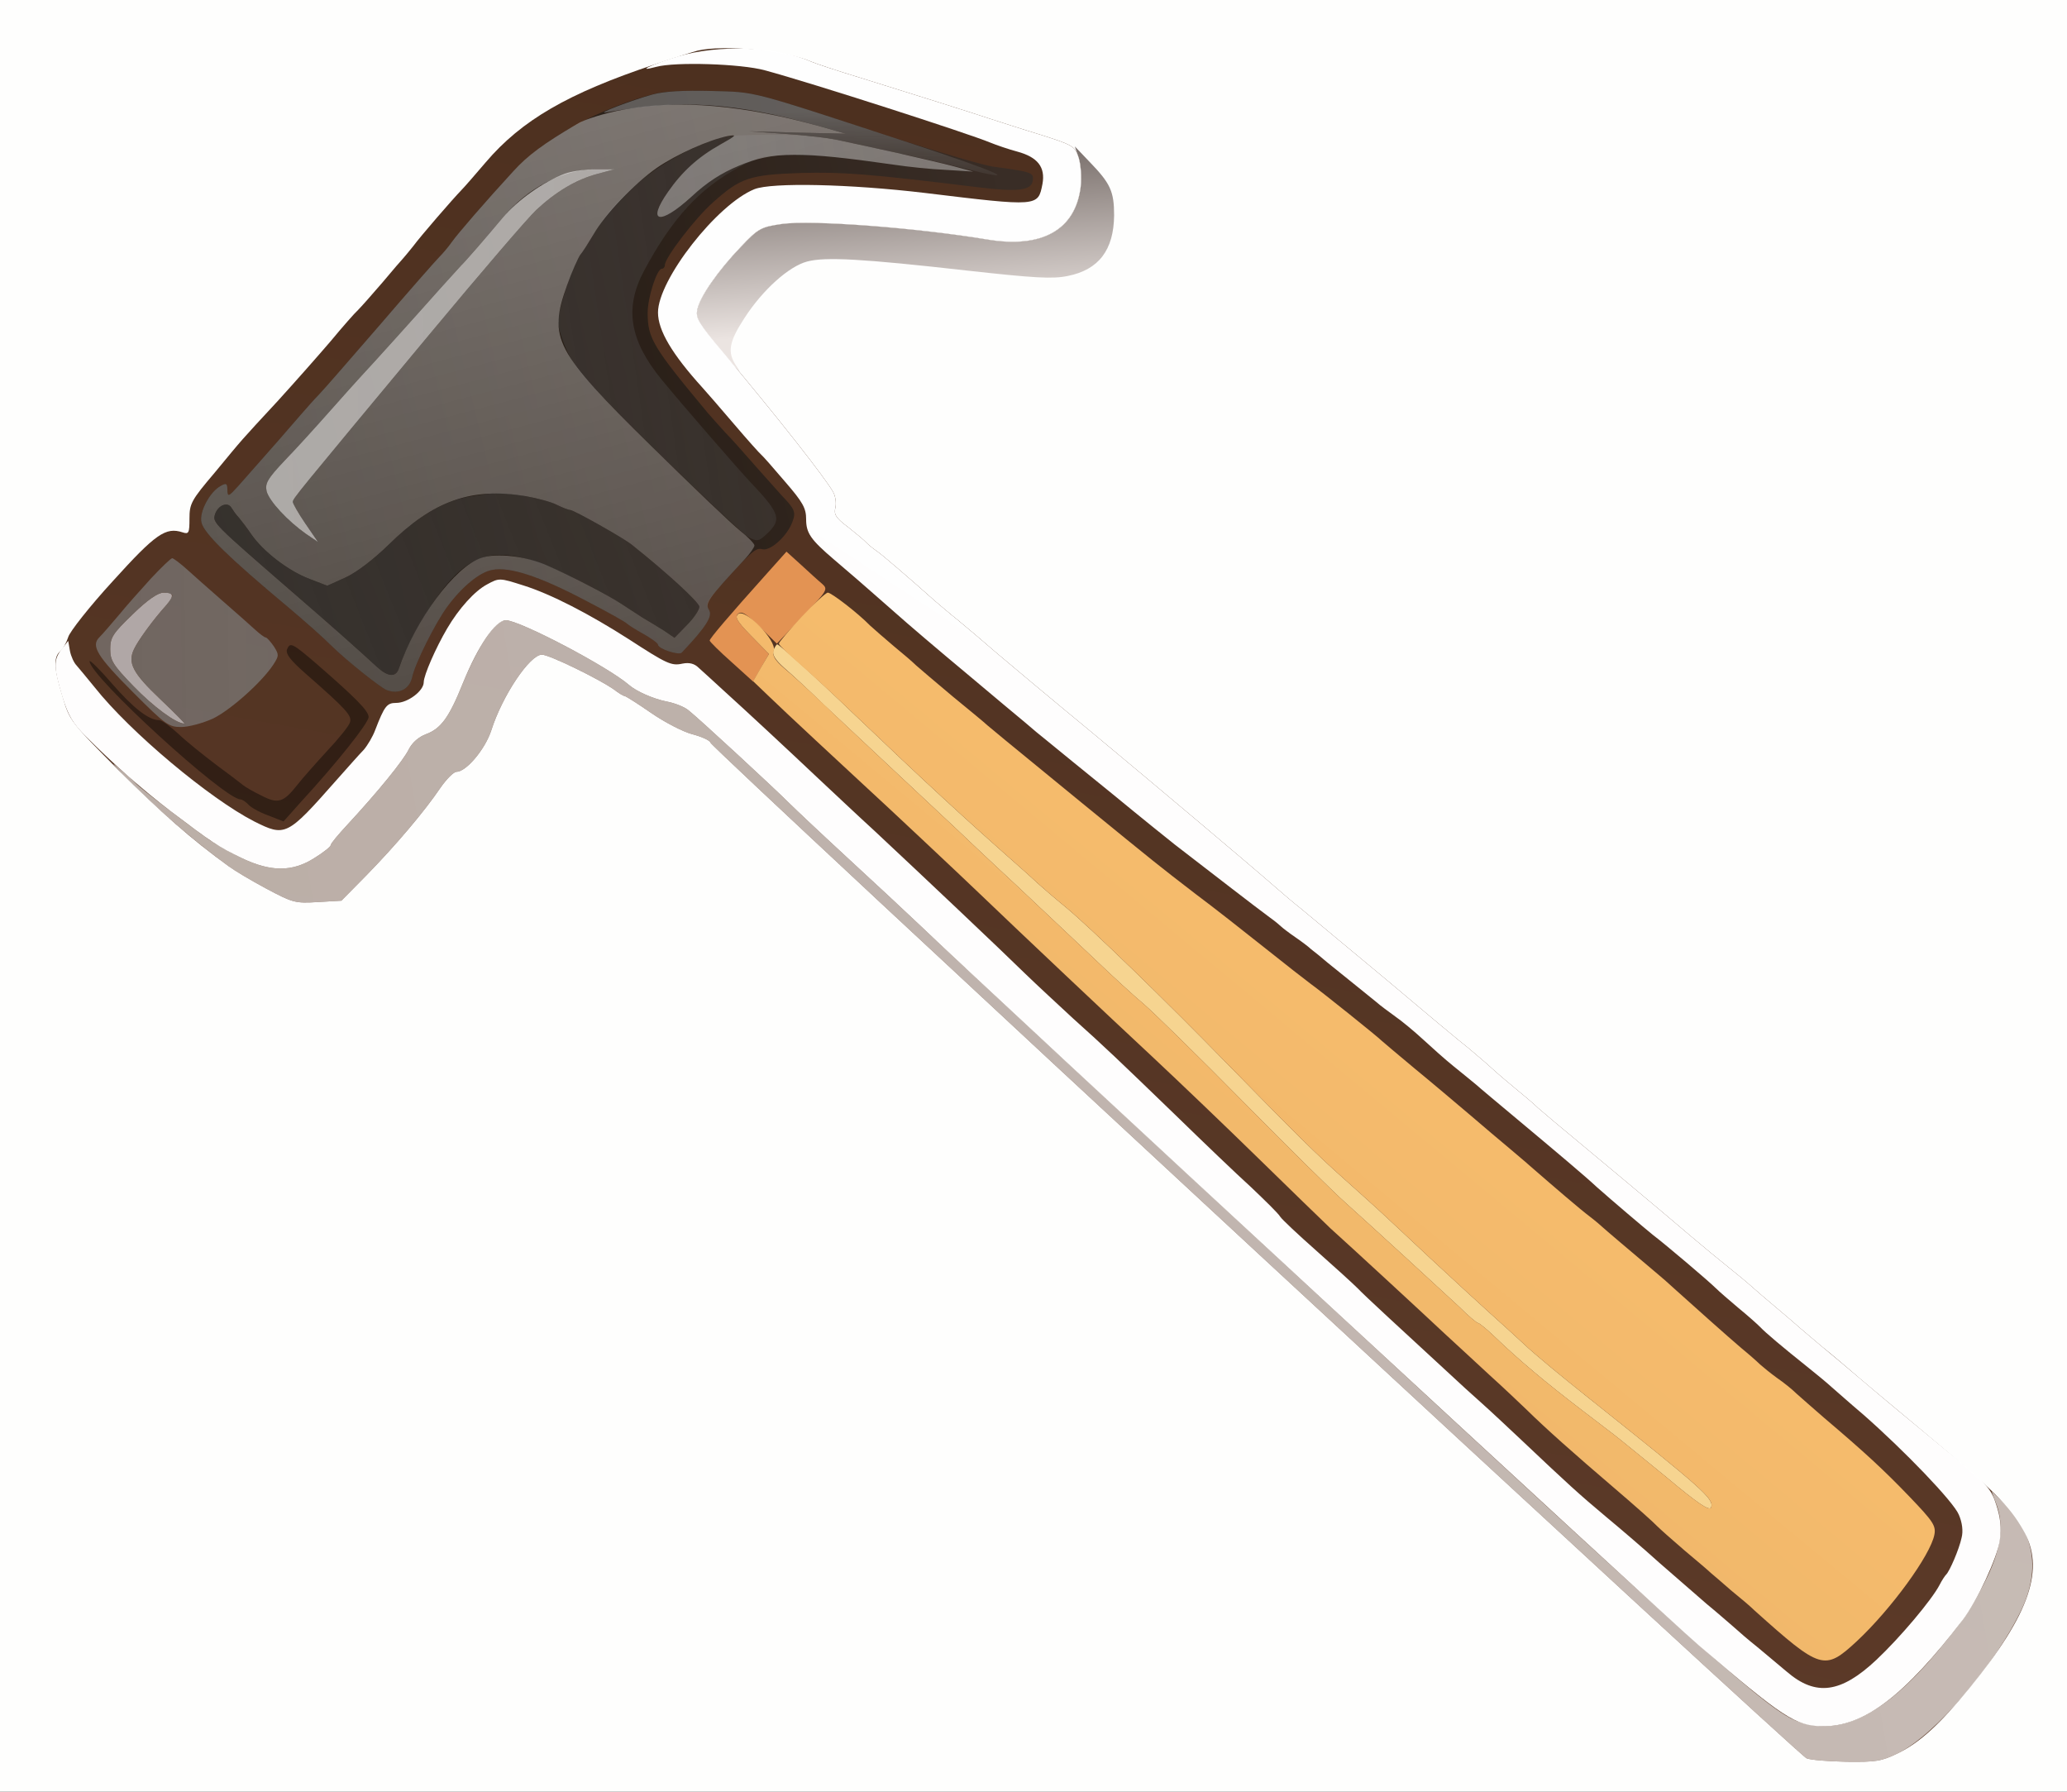 <?xml version="1.0" standalone="no"?>
<!DOCTYPE svg PUBLIC "-//W3C//DTD SVG 20010904//EN"
 "http://www.w3.org/TR/2001/REC-SVG-20010904/DTD/svg10.dtd">
<svg version="1.0" xmlns="http://www.w3.org/2000/svg"
 width="600pt" height="520pt" viewBox="0 0 600 520"
 preserveAspectRatio="xMidYMid meet">
<rect x="0" y="0" width="600" height="520" fill="#333333" stroke="none"/>
<defs>
<linearGradient id="grad_0" x1="0%" y1="100%" x2="100%" y2="100%">
<stop offset="0%" style="stop-color:rgb(254, 254, 253); stop-opacity:1"/>
<stop offset="100%" style="stop-color:rgb(254, 254, 253); stop-opacity:1"/>
</linearGradient>
<linearGradient id="grad_1" x1="35%" y1="100%" x2="17%" y2="15%">
<stop offset="0%" style="stop-color:rgb(77, 48, 31); stop-opacity:1"/>
<stop offset="100%" style="stop-color:rgb(92, 58, 40); stop-opacity:1"/>
</linearGradient>
<linearGradient id="grad_2" x1="0%" y1="99%" x2="100%" y2="99%">
<stop offset="0%" style="stop-color:rgb(246, 212, 144); stop-opacity:1"/>
<stop offset="100%" style="stop-color:rgb(246, 212, 144); stop-opacity:1"/>
</linearGradient>
<linearGradient id="grad_3" x1="90%" y1="100%" x2="99%" y2="28%">
<stop offset="0%" style="stop-color:rgb(121, 111, 107); stop-opacity:1"/>
<stop offset="100%" style="stop-color:rgb(235, 228, 225); stop-opacity:1"/>
</linearGradient>
<linearGradient id="grad_4" x1="0%" y1="64%" x2="100%" y2="64%">
<stop offset="0%" style="stop-color:rgb(176, 167, 166); stop-opacity:1"/>
<stop offset="100%" style="stop-color:rgb(176, 167, 166); stop-opacity:1"/>
</linearGradient>
<linearGradient id="grad_5" x1="0%" y1="28%" x2="104%" y2="46%">
<stop offset="0%" style="stop-color:rgb(26, 17, 9); stop-opacity:1"/>
<stop offset="100%" style="stop-color:rgb(57, 45, 38); stop-opacity:1"/>
</linearGradient>
<linearGradient id="grad_6" x1="0%" y1="32%" x2="100%" y2="32%">
<stop offset="0%" style="stop-color:rgb(227, 147, 83); stop-opacity:1"/>
<stop offset="100%" style="stop-color:rgb(227, 147, 83); stop-opacity:1"/>
</linearGradient>
<linearGradient id="grad_7" x1="89%" y1="0%" x2="101%" y2="13%">
<stop offset="0%" style="stop-color:rgb(241, 184, 107); stop-opacity:1"/>
<stop offset="100%" style="stop-color:rgb(245, 187, 108); stop-opacity:1"/>
</linearGradient>
<linearGradient id="grad_8" x1="0%" y1="50%" x2="99%" y2="51%">
<stop offset="0%" style="stop-color:rgb(127, 127, 127); stop-opacity:0.656"/>
<stop offset="100%" style="stop-color:rgb(127, 127, 127); stop-opacity:0.69"/>
</linearGradient>
<linearGradient id="grad_9" x1="0%" y1="91%" x2="100%" y2="91%">
<stop offset="0%" style="stop-color:rgb(0, 0, 0); stop-opacity:0.415"/>
<stop offset="100%" style="stop-color:rgb(0, 0, 0); stop-opacity:0.415"/>
</linearGradient>
<linearGradient id="grad_10" x1="8%" y1="52%" x2="44%" y2="100%">
<stop offset="0%" style="stop-color:rgb(255, 255, 255); stop-opacity:0.993"/>
<stop offset="100%" style="stop-color:rgb(255, 255, 255); stop-opacity:0.995"/>
</linearGradient>
<linearGradient id="grad_11" x1="0%" y1="88%" x2="96%" y2="98%">
<stop offset="0%" style="stop-color:rgb(255, 255, 255); stop-opacity:0.596"/>
<stop offset="100%" style="stop-color:rgb(255, 255, 255); stop-opacity:0.658"/>
</linearGradient>
<linearGradient id="grad_12" x1="100%" y1="91%" x2="-4%" y2="76%">
<stop offset="0%" style="stop-color:rgb(85, 85, 85); stop-opacity:0.186"/>
<stop offset="100%" style="stop-color:rgb(85, 85, 85); stop-opacity:0.365"/>
</linearGradient>
<linearGradient id="grad_13" x1="62%" y1="6%" x2="33%" y2="90%">
<stop offset="0%" style="stop-color:rgb(255, 255, 255); stop-opacity:0.226"/>
<stop offset="100%" style="stop-color:rgb(255, 255, 255); stop-opacity:0.377"/>
</linearGradient>
<linearGradient id="grad_14" x1="100%" y1="100%" x2="-3%" y2="97%">
<stop offset="0%" style="stop-color:rgb(255, 255, 255); stop-opacity:0.618"/>
<stop offset="100%" style="stop-color:rgb(255, 255, 255); stop-opacity:0.639"/>
</linearGradient>
<linearGradient id="grad_15" x1="96%" y1="0%" x2="98%" y2="75%">
<stop offset="0%" style="stop-color:rgb(127, 127, 127); stop-opacity:0.067"/>
<stop offset="100%" style="stop-color:rgb(127, 127, 127); stop-opacity:0.624"/>
</linearGradient>
<linearGradient id="grad_16" x1="100%" y1="40%" x2="1%" y2="25%">
<stop offset="0%" style="stop-color:rgb(85, 85, 85); stop-opacity:0.331"/>
<stop offset="100%" style="stop-color:rgb(85, 85, 85); stop-opacity:0.489"/>
</linearGradient>
</defs>
<g transform="translate(0,520) scale(0.1,-0.1)"
fill="url(#grad_0)" stroke="none">
<g>
<path d="M0 2600 l0 -2600 3000 0 3000 0 0 2600 0 2600 -3000 0 -3000 0 0
-2600z"/>
</g>
</g>
<g transform="translate(0,520) scale(0.1,-0.1)"
fill="url(#grad_1)" stroke="none">
<g>
<path d="M2025 5053 c-11 -3 -67 -20 -125 -40 -252 -84 -386 -162 -490 -284
-30 -35 -61 -71 -70 -80 -27 -28 -118 -133 -141 -164 -13 -16 -26 -32 -29 -35
-3 -3 -30 -34 -60 -70 -30 -35 -62 -71 -71 -80 -9 -8 -45 -49 -79 -90 -35 -41
-104 -119 -154 -174 -112 -121 -97 -104 -183 -208 -68 -80 -73 -90 -73 -133 0
-42 -2 -46 -20 -40 -49 16 -78 -4 -202 -141 -68 -74 -126 -148 -130 -163 -5
-16 -15 -34 -23 -41 -20 -17 -19 -49 7 -133 20 -69 25 -74 162 -212 122 -122
212 -201 321 -280 15 -11 63 -40 108 -64 77 -41 84 -43 149 -39 l69 4 73 74
c85 87 168 185 214 253 18 26 39 47 47 47 28 0 83 65 101 120 32 101 112 220
147 220 21 0 163 -69 209 -101 14 -11 28 -19 31 -19 3 0 38 -22 77 -49 39 -27
93 -55 120 -62 27 -7 51 -18 52 -24 4 -17 3158 -2939 3182 -2948 12 -5 64 -9
116 -10 85 -1 101 1 150 25 63 31 121 84 207 189 176 216 221 348 155 460 -41
71 -85 114 -284 280 -100 83 -199 166 -218 183 -20 17 -55 47 -79 66 -23 19
-52 44 -65 55 -12 11 -44 38 -70 60 -26 22 -58 49 -70 60 -12 11 -42 36 -66
55 -24 19 -76 62 -115 95 -58 50 -307 258 -394 330 -13 11 -34 29 -47 40 -12
12 -41 36 -64 55 -23 19 -55 46 -70 60 -15 14 -45 39 -66 57 -22 17 -130 107
-240 200 -111 92 -221 184 -244 203 -24 19 -57 47 -74 62 -94 82 -357 303
-536 452 -113 93 -237 197 -276 230 -39 34 -90 77 -113 96 -24 19 -53 44 -66
55 -82 73 -151 132 -169 145 -12 8 -25 19 -31 25 -5 6 -29 26 -53 45 -36 27
-42 37 -37 57 3 13 0 33 -6 44 -21 39 -161 217 -322 409 -67 79 -78 97 -73
120 7 38 60 114 126 183 52 55 59 58 120 67 87 12 390 -11 595 -45 160 -27
257 28 272 153 3 28 0 65 -6 85 -11 33 -16 36 -114 67 -56 17 -120 38 -142 45
-51 17 -225 72 -380 120 -66 20 -129 41 -140 46 -71 32 -254 50 -330 32z"/>
</g>
</g>
<g transform="translate(0,520) scale(0.1,-0.1)"
fill="url(#grad_2)" stroke="none">
<g>
<path d="M2245 3313 c-4 -13 5 -28 32 -52 21 -18 72 -65 113 -105 41 -39 136
-127 209 -196 74 -69 151 -141 171 -160 20 -19 101 -96 181 -170 79 -74 182
-172 229 -216 47 -45 110 -103 140 -128 30 -26 161 -154 290 -285 129 -131
262 -262 296 -292 90 -81 272 -248 329 -301 27 -27 52 -48 56 -48 3 0 24 -17
45 -37 74 -71 149 -134 259 -218 33 -25 73 -56 89 -68 16 -12 84 -68 153 -124
93 -78 125 -99 130 -88 9 25 -22 52 -352 315 -77 61 -163 132 -190 158 -28 26
-73 67 -100 91 -28 25 -106 97 -174 160 -68 64 -136 127 -151 141 -15 14 -60
54 -100 90 -82 73 -135 126 -331 326 -189 194 -403 401 -474 460 -33 27 -69
58 -81 69 -12 11 -39 36 -61 55 -153 135 -261 234 -483 446 -105 101 -208 194
-214 194 -2 0 -7 -8 -11 -17z"/>
</g>
</g>
<g transform="translate(0,520) scale(0.1,-0.1)"
fill="url(#grad_3)" stroke="none">
<g>
<path d="M3131 4742 c7 -19 9 -56 6 -84 -15 -125 -112 -180 -272 -153 -205 34
-508 57 -595 45 -61 -9 -68 -12 -120 -67 -66 -68 -119 -145 -126 -183 -5 -22
4 -39 47 -91 63 -77 90 -105 65 -69 -25 38 -20 68 25 137 53 82 129 150 182
164 53 14 160 8 462 -26 198 -22 250 -25 294 -16 91 18 134 76 135 176 0 70
-11 93 -71 155 l-43 45 11 -33z"/>
</g>
</g>
<g transform="translate(0,520) scale(0.1,-0.1)"
fill="url(#grad_4)" stroke="none">
<g>
<path d="M385 3417 c-58 -56 -65 -67 -65 -101 0 -33 8 -46 68 -108 56 -58 123
-108 147 -108 3 0 -29 32 -70 71 -80 76 -95 105 -76 145 11 24 55 85 94 128
23 27 22 36 -8 36 -16 0 -46 -20 -90 -63z"/>
</g>
</g>
<g transform="translate(0,520) scale(0.1,-0.1)"
fill="url(#grad_5)" stroke="none">
<g>
<path d="M1905 4929 c-158 -39 -329 -132 -415 -226 -80 -87 -163 -183 -179
-206 -9 -13 -25 -32 -36 -43 -11 -11 -90 -101 -175 -200 -85 -98 -163 -188
-175 -200 -11 -11 -35 -38 -54 -60 -30 -35 -78 -90 -178 -203 -30 -33 -32 -34
-33 -13 0 19 -3 21 -19 12 -32 -17 -64 -77 -56 -107 8 -32 80 -102 250 -244
51 -43 102 -88 129 -115 43 -42 142 -121 159 -127 35 -13 65 3 73 36 8 40 68
160 103 207 42 57 94 100 130 106 50 10 138 -19 269 -88 64 -33 119 -64 122
-68 3 -3 24 -17 48 -30 23 -13 42 -27 42 -31 0 -12 61 -32 69 -23 72 76 90
106 79 124 -10 16 -6 25 31 67 94 105 105 114 124 109 23 -6 72 38 87 79 11
28 7 38 -30 76 -8 9 -42 47 -75 84 -33 38 -73 83 -90 100 -16 18 -39 43 -50
56 -160 192 -175 217 -175 291 0 45 27 128 41 128 5 0 9 5 9 11 0 21 88 136
139 181 80 72 107 81 256 86 122 3 193 -2 510 -41 120 -15 159 -10 163 19 3
23 -2 25 -113 40 -27 3 -158 42 -290 84 -431 141 -398 132 -530 136 -66 2
-138 -1 -160 -7z"/>
</g>
</g>
<g transform="translate(0,520) scale(0.1,-0.1)"
fill="url(#grad_6)" stroke="none">
<g>
<path d="M2223 3532 c-105 -117 -163 -185 -163 -191 0 -3 28 -31 63 -62 l63
-57 23 40 23 40 -51 52 c-40 41 -49 54 -39 64 10 10 23 2 63 -37 l50 -49 75
79 c73 76 74 79 56 95 -11 9 -38 34 -61 55 l-42 38 -60 -67z"/>
</g>
</g>
<g transform="translate(0,520) scale(0.1,-0.1)"
fill="url(#grad_7)" stroke="none">
<g>
<path d="M2326 3409 c-36 -39 -66 -74 -65 -77 0 -4 26 -29 57 -56 31 -27 100
-90 152 -140 222 -212 330 -311 483 -446 22 -19 49 -44 61 -55 12 -11 48 -42
81 -69 71 -59 285 -266 474 -460 196 -200 249 -253 331 -326 40 -36 85 -76
100 -90 15 -14 83 -77 151 -141 68 -63 146 -135 174 -160 27 -24 72 -65 100
-91 27 -26 113 -97 190 -158 330 -263 361 -290 352 -315 -5 -11 -37 10 -130
88 -69 56 -137 112 -153 124 -16 12 -56 43 -89 68 -110 84 -185 147 -259 218
-21 20 -42 37 -45 37 -4 0 -29 21 -56 48 -57 53 -239 220 -329 301 -34 30
-167 161 -296 292 -129 131 -260 259 -290 285 -30 25 -93 83 -140 128 -47 44
-150 142 -229 216 -80 74 -161 151 -181 170 -20 19 -97 91 -171 160 -73 69
-168 157 -209 197 -41 39 -92 86 -113 103 -28 24 -36 38 -31 52 9 29 -83 123
-103 106 -11 -9 -4 -21 37 -63 l52 -53 -23 -39 -23 -40 46 -44 c41 -40 221
-207 287 -268 44 -40 271 -253 326 -306 121 -116 370 -351 500 -472 77 -72
215 -204 307 -294 92 -90 187 -182 210 -204 71 -64 267 -245 332 -306 34 -31
92 -85 130 -120 39 -35 86 -80 106 -99 58 -57 138 -128 255 -228 61 -52 117
-102 125 -111 9 -9 45 -41 80 -71 36 -30 70 -59 76 -65 6 -5 33 -28 58 -50 26
-21 58 -48 70 -60 191 -171 202 -175 295 -89 100 93 215 251 226 310 5 26 -4
39 -72 110 -76 79 -129 128 -248 229 -32 28 -69 60 -81 71 -12 12 -37 32 -56
45 -18 13 -40 31 -49 39 -8 8 -33 30 -55 48 -40 34 -144 127 -194 172 -15 14
-40 36 -56 49 -70 59 -149 126 -154 131 -3 3 -18 16 -35 29 -28 21 -107 89
-161 136 -12 11 -44 38 -70 60 -26 22 -80 67 -118 100 -39 33 -111 94 -161
135 -49 41 -92 77 -95 80 -7 8 -170 139 -206 165 -15 11 -75 58 -134 105 -59
47 -148 117 -199 155 -113 87 -108 83 -331 265 -236 193 -260 213 -274 225 -6
6 -51 43 -101 84 -49 41 -97 82 -106 90 -9 9 -38 34 -65 56 -26 22 -57 49 -69
60 -35 36 -112 95 -122 95 -6 0 -40 -32 -77 -71z"/>
</g>
</g>
<g transform="translate(0,520) scale(0.1,-0.1)"
fill="url(#grad_8)" stroke="none">
<g>
<path d="M439 3522 c-30 -33 -72 -80 -94 -107 -22 -26 -47 -55 -56 -64 -26
-25 -8 -55 100 -163 91 -91 101 -98 137 -98 21 0 62 11 91 24 51 24 144 107
177 158 16 25 16 28 1 52 -10 14 -20 26 -24 26 -3 0 -17 10 -31 23 -14 13 -56
50 -95 84 -38 33 -85 75 -104 92 -19 17 -38 31 -41 31 -4 0 -31 -26 -61 -58z
m61 -50 c0 -5 -8 -17 -17 -28 -39 -43 -83 -104 -94 -128 -19 -40 -4 -69 76
-145 41 -39 73 -71 70 -71 -24 0 -91 50 -147 108 -60 62 -68 75 -68 108 0 34
7 45 65 101 44 43 74 63 90 63 14 0 25 -4 25 -8z"/>
</g>
</g>
<g transform="translate(0,520) scale(0.1,-0.1)"
fill="url(#grad_9)" stroke="none">
<g>
<path d="M833 3315 c-4 -13 10 -31 53 -69 120 -105 136 -123 130 -142 -3 -11
-33 -48 -67 -84 -33 -36 -72 -80 -86 -98 -40 -51 -56 -56 -104 -31 -23 11 -47
25 -53 30 -6 5 -41 32 -78 59 -37 28 -87 68 -110 90 -24 22 -49 40 -56 40 -30
0 -74 34 -136 105 -36 42 -66 71 -66 66 0 -43 392 -401 438 -401 5 0 15 -7 22
-14 6 -8 32 -23 57 -32 l46 -18 49 55 c106 115 198 231 198 248 0 18 -38 56
-153 156 -69 59 -75 62 -84 40z"/>
</g>
</g>
<g transform="translate(0,520) scale(0.1,-0.1)"
fill="url(#grad_10)" stroke="none">
<g>
<path d="M1967 5036 c-73 -22 -126 -47 -62 -30 55 15 246 9 315 -10 134 -36
593 -184 655 -210 17 -7 52 -19 78 -26 59 -16 82 -45 73 -94 -13 -66 -11 -66
-341 -26 -218 26 -444 31 -495 11 -109 -44 -280 -263 -280 -358 0 -52 41 -121
129 -218 10 -11 51 -58 91 -105 40 -47 76 -87 80 -90 4 -3 34 -37 68 -77 53
-61 62 -78 62 -110 0 -40 13 -59 81 -117 19 -16 50 -43 70 -60 20 -17 67 -59
105 -92 38 -34 132 -114 209 -178 77 -65 154 -129 172 -144 17 -15 46 -39 65
-54 18 -15 103 -84 188 -153 85 -70 166 -135 180 -146 122 -94 225 -174 275
-211 17 -12 32 -25 35 -28 3 -3 21 -17 40 -30 19 -13 40 -29 46 -35 7 -5 29
-23 49 -40 50 -40 115 -93 140 -113 11 -10 36 -28 55 -42 19 -13 55 -43 80
-66 25 -23 65 -59 90 -79 25 -20 54 -44 65 -53 11 -10 65 -55 120 -101 110
-92 197 -165 230 -196 44 -39 137 -118 163 -139 37 -28 163 -135 183 -155 9
-9 38 -34 64 -56 27 -22 55 -47 64 -56 16 -17 61 -55 141 -119 24 -19 54 -44
66 -55 13 -11 53 -47 91 -79 121 -106 264 -255 279 -292 10 -23 13 -48 8 -67
-7 -33 -35 -98 -45 -107 -3 -3 -12 -16 -19 -30 -23 -44 -115 -153 -183 -217
-103 -97 -176 -107 -260 -35 -24 20 -63 53 -86 72 -24 19 -53 44 -65 55 -13
11 -49 43 -82 70 -32 28 -94 82 -138 120 -43 39 -112 98 -153 132 -78 65 -116
100 -246 223 -44 41 -85 80 -91 85 -6 6 -39 35 -72 65 -216 199 -291 268 -313
291 -14 14 -69 64 -121 110 -52 46 -99 90 -104 98 -5 9 -44 47 -85 86 -42 38
-139 131 -216 206 -174 168 -204 197 -301 284 -42 39 -105 97 -139 130 -64 63
-302 288 -438 415 -45 41 -117 109 -162 151 -90 85 -205 192 -279 259 -27 25
-58 53 -68 62 -12 12 -27 16 -47 12 -32 -7 -45 -1 -156 71 -114 73 -226 131
-306 156 -69 22 -70 22 -105 3 -36 -19 -82 -70 -116 -128 -33 -56 -68 -136
-68 -156 0 -25 -46 -60 -80 -60 -27 0 -34 -9 -61 -79 -7 -19 -22 -44 -33 -57
-12 -12 -48 -53 -81 -90 -142 -161 -147 -163 -237 -118 -129 66 -360 259 -463
389 -22 27 -46 56 -53 64 -7 7 -16 26 -19 42 l-5 29 -19 -24 c-24 -31 -24 -52
2 -138 17 -55 31 -79 69 -116 84 -84 163 -153 245 -216 120 -91 138 -103 206
-136 85 -41 148 -41 212 0 26 16 47 33 47 37 0 5 22 31 48 59 88 95 164 188
179 220 10 19 28 35 49 43 44 16 68 49 108 149 44 108 94 181 124 182 40 0
297 -135 358 -188 22 -19 70 -40 109 -48 22 -4 51 -15 63 -25 25 -19 247 -224
292 -269 14 -14 88 -84 165 -155 77 -71 174 -161 215 -200 198 -190 2159
-2003 2261 -2090 245 -210 281 -234 360 -235 120 -1 237 88 406 308 42 55 101
182 108 232 5 36 2 65 -10 102 -16 50 -26 61 -163 173 -80 66 -180 149 -222
185 -42 36 -96 81 -119 100 -23 19 -52 44 -65 55 -12 11 -44 38 -70 60 -26 22
-58 49 -70 60 -12 11 -42 36 -66 55 -24 19 -76 62 -115 95 -58 50 -307 258
-394 330 -13 11 -34 29 -47 40 -12 12 -41 36 -64 55 -23 19 -55 46 -70 60 -15
14 -45 39 -66 57 -22 17 -130 107 -240 200 -111 92 -221 184 -244 203 -24 19
-57 47 -74 62 -94 82 -357 303 -536 452 -113 93 -237 197 -276 230 -39 34 -90
77 -113 96 -24 19 -53 44 -66 55 -82 73 -151 132 -169 145 -12 8 -25 19 -31
25 -5 6 -29 26 -53 45 -36 27 -42 37 -37 57 3 13 0 33 -6 44 -21 39 -161 217
-322 409 -67 79 -78 97 -73 120 7 38 60 114 126 183 52 55 59 58 120 67 87 12
390 -11 595 -45 160 -27 257 28 272 153 3 28 0 65 -6 85 -11 33 -16 36 -114
67 -56 17 -120 38 -142 45 -51 17 -225 72 -380 120 -66 20 -129 41 -140 46
-98 44 -267 51 -388 15z"/>
</g>
</g>
<g transform="translate(0,520) scale(0.1,-0.1)"
fill="url(#grad_11)" stroke="none">
<g>
<path d="M1411 3349 c-19 -27 -49 -86 -67 -131 -40 -100 -64 -133 -108 -149
-21 -8 -39 -24 -49 -43 -15 -32 -91 -125 -179 -220 -26 -28 -48 -54 -48 -59 0
-4 -21 -21 -47 -37 -64 -41 -127 -41 -212 0 -35 17 -77 41 -94 53 -63 44 -202
151 -212 163 -5 6 -30 28 -55 49 -25 21 -2 -5 50 -56 83 -82 183 -167 275
-234 15 -11 63 -40 108 -64 77 -41 84 -43 149 -39 l69 4 73 74 c85 87 168 185
214 253 18 26 39 47 47 47 28 0 83 65 101 120 32 101 112 220 147 220 21 0
163 -69 209 -101 14 -11 28 -19 31 -19 3 0 38 -22 77 -49 39 -27 93 -55 120
-62 27 -7 51 -18 52 -24 4 -17 3158 -2939 3182 -2948 12 -5 64 -9 116 -10 85
-1 101 1 150 25 109 54 285 260 360 421 53 115 34 221 -56 308 l-33 31 16 -43
c21 -63 10 -132 -38 -225 -42 -81 -53 -97 -135 -197 -152 -182 -281 -248 -405
-203 -83 29 -254 182 -1439 1280 -569 527 -1069 991 -1110 1031 -41 39 -138
129 -215 200 -77 71 -151 141 -165 155 -45 45 -267 250 -292 269 -12 10 -41
21 -63 25 -39 8 -87 29 -109 48 -61 53 -318 188 -358 188 -16 0 -33 -15 -57
-51z"/>
</g>
</g>
<g transform="translate(0,520) scale(0.1,-0.1)"
fill="url(#grad_12)" stroke="none">
<g>
<path d="M2090 4800 c-154 -49 -296 -157 -367 -280 -15 -25 -32 -52 -39 -60
-19 -24 -64 -158 -64 -193 0 -18 13 -59 29 -92 24 -50 67 -97 263 -290 129
-126 246 -236 261 -244 24 -13 29 -12 48 5 50 45 46 61 -42 154 -37 39 -205
233 -259 299 -93 114 -108 208 -50 316 82 153 162 239 276 300 63 33 73 35
158 34 87 0 132 -4 291 -27 39 -6 106 -13 150 -15 l80 -5 -55 15 c-65 18 -301
70 -380 83 -65 12 -264 12 -300 0z"/>
</g>
</g>
<g transform="translate(0,520) scale(0.1,-0.1)"
fill="url(#grad_13)" stroke="none">
<g>
<path d="M1810 4882 c-53 -10 -113 -28 -135 -42 -96 -56 -143 -91 -185 -137
-80 -87 -163 -183 -179 -206 -9 -13 -25 -32 -36 -43 -11 -11 -90 -101 -175
-200 -85 -98 -163 -188 -175 -200 -11 -11 -35 -38 -54 -60 -30 -35 -78 -90
-178 -203 -30 -33 -32 -34 -33 -13 0 19 -3 21 -19 12 -32 -17 -64 -77 -56
-107 8 -32 80 -102 250 -244 51 -43 102 -88 129 -115 43 -42 142 -121 159
-127 35 -13 65 3 73 36 8 40 68 160 103 207 42 57 94 100 130 106 50 10 138
-19 269 -88 64 -33 119 -64 122 -68 3 -3 24 -17 48 -30 23 -13 42 -27 42 -31
0 -12 61 -32 69 -23 72 76 90 106 79 124 -12 19 -4 31 103 146 16 17 29 36 29
41 0 5 -19 25 -42 43 -24 19 -139 129 -257 245 -282 277 -300 313 -245 467 14
40 32 80 38 88 7 8 24 35 39 60 33 58 118 147 184 193 55 38 150 81 205 92 29
5 26 2 -22 -25 -64 -36 -110 -78 -151 -137 -63 -90 -24 -98 68 -14 45 42 87
69 138 90 99 42 177 42 450 3 39 -6 106 -13 150 -15 l80 -5 -55 15 c-30 8
-104 25 -165 39 -60 13 -132 29 -160 35 -27 7 -99 16 -160 20 l-110 8 140 -4
140 -3 -70 20 c-224 63 -416 80 -575 50z m-77 -187 c-60 -16 -119 -51 -176
-104 -22 -20 -161 -182 -310 -361 -395 -475 -397 -477 -397 -487 0 -4 16 -33
36 -62 l37 -54 -34 23 c-54 38 -107 95 -115 124 -5 23 2 36 52 89 33 34 91 98
129 141 39 44 81 91 95 106 31 33 159 175 230 255 30 33 56 62 59 65 8 7 65
72 120 138 73 87 176 141 271 141 l55 0 -52 -14z m-207 -935 c34 -6 75 -17 90
-25 16 -8 34 -15 39 -15 10 0 156 -82 179 -101 97 -77 196 -167 196 -180 0 -9
-16 -33 -36 -53 l-36 -37 -31 21 c-18 11 -45 28 -61 37 -15 10 -44 28 -63 41
-40 26 -146 81 -215 111 -61 27 -146 37 -191 22 -77 -26 -191 -179 -240 -323
-9 -24 -31 -22 -61 5 -71 65 -125 113 -251 222 -226 196 -228 198 -221 222 9
27 37 38 48 19 5 -8 14 -21 21 -28 6 -7 23 -29 36 -48 34 -50 108 -107 169
-130 l52 -20 53 24 c31 14 81 52 125 95 130 128 240 167 398 141z"/>
</g>
</g>
<g transform="translate(0,520) scale(0.1,-0.1)"
fill="url(#grad_14)" stroke="none">
<g>
<path d="M1640 4696 c-64 -24 -137 -76 -181 -128 -55 -66 -112 -131 -120 -138
-3 -3 -29 -32 -59 -65 -71 -80 -199 -222 -230 -255 -14 -15 -56 -62 -95 -106
-38 -43 -96 -107 -129 -141 -50 -53 -57 -66 -52 -89 8 -29 61 -86 115 -124
l34 -23 -37 54 c-20 29 -36 58 -36 62 0 10 2 12 397 487 149 179 288 341 310
361 57 53 116 88 176 104 l52 14 -55 0 c-30 0 -71 -6 -90 -13z"/>
</g>
</g>
<g transform="translate(0,520) scale(0.1,-0.1)"
fill="url(#grad_15)" stroke="none">
<g>
<path d="M1895 4926 c-62 -17 -169 -58 -135 -52 220 39 374 29 625 -42 l70
-20 -140 3 -140 4 110 -8 c61 -4 133 -13 160 -20 28 -6 100 -22 160 -35 61
-13 148 -33 195 -45 173 -44 106 -13 -165 76 -470 154 -436 145 -570 149 -80
2 -137 -1 -170 -10z"/>
</g>
</g>
<g transform="translate(0,520) scale(0.1,-0.1)"
fill="url(#grad_16)" stroke="none">
<g>
<path d="M1363 3759 c-75 -13 -152 -58 -235 -140 -44 -43 -94 -81 -125 -95
l-53 -24 -52 20 c-61 23 -135 80 -169 130 -13 19 -30 41 -36 48 -7 7 -16 20
-21 28 -11 19 -39 8 -48 -19 -7 -24 -5 -26 221 -222 126 -109 180 -157 251
-222 30 -27 52 -29 61 -5 30 90 107 216 164 272 89 86 174 80 380 -25 37 -19
83 -45 102 -57 19 -13 48 -31 63 -41 16 -9 43 -26 61 -37 l31 -21 36 37 c20
20 36 44 36 53 0 13 -99 103 -196 180 -23 19 -169 101 -179 101 -5 0 -23 7
-39 15 -30 16 -134 36 -176 34 -14 -1 -48 -5 -77 -10z"/>
</g>
</g>
</svg>
